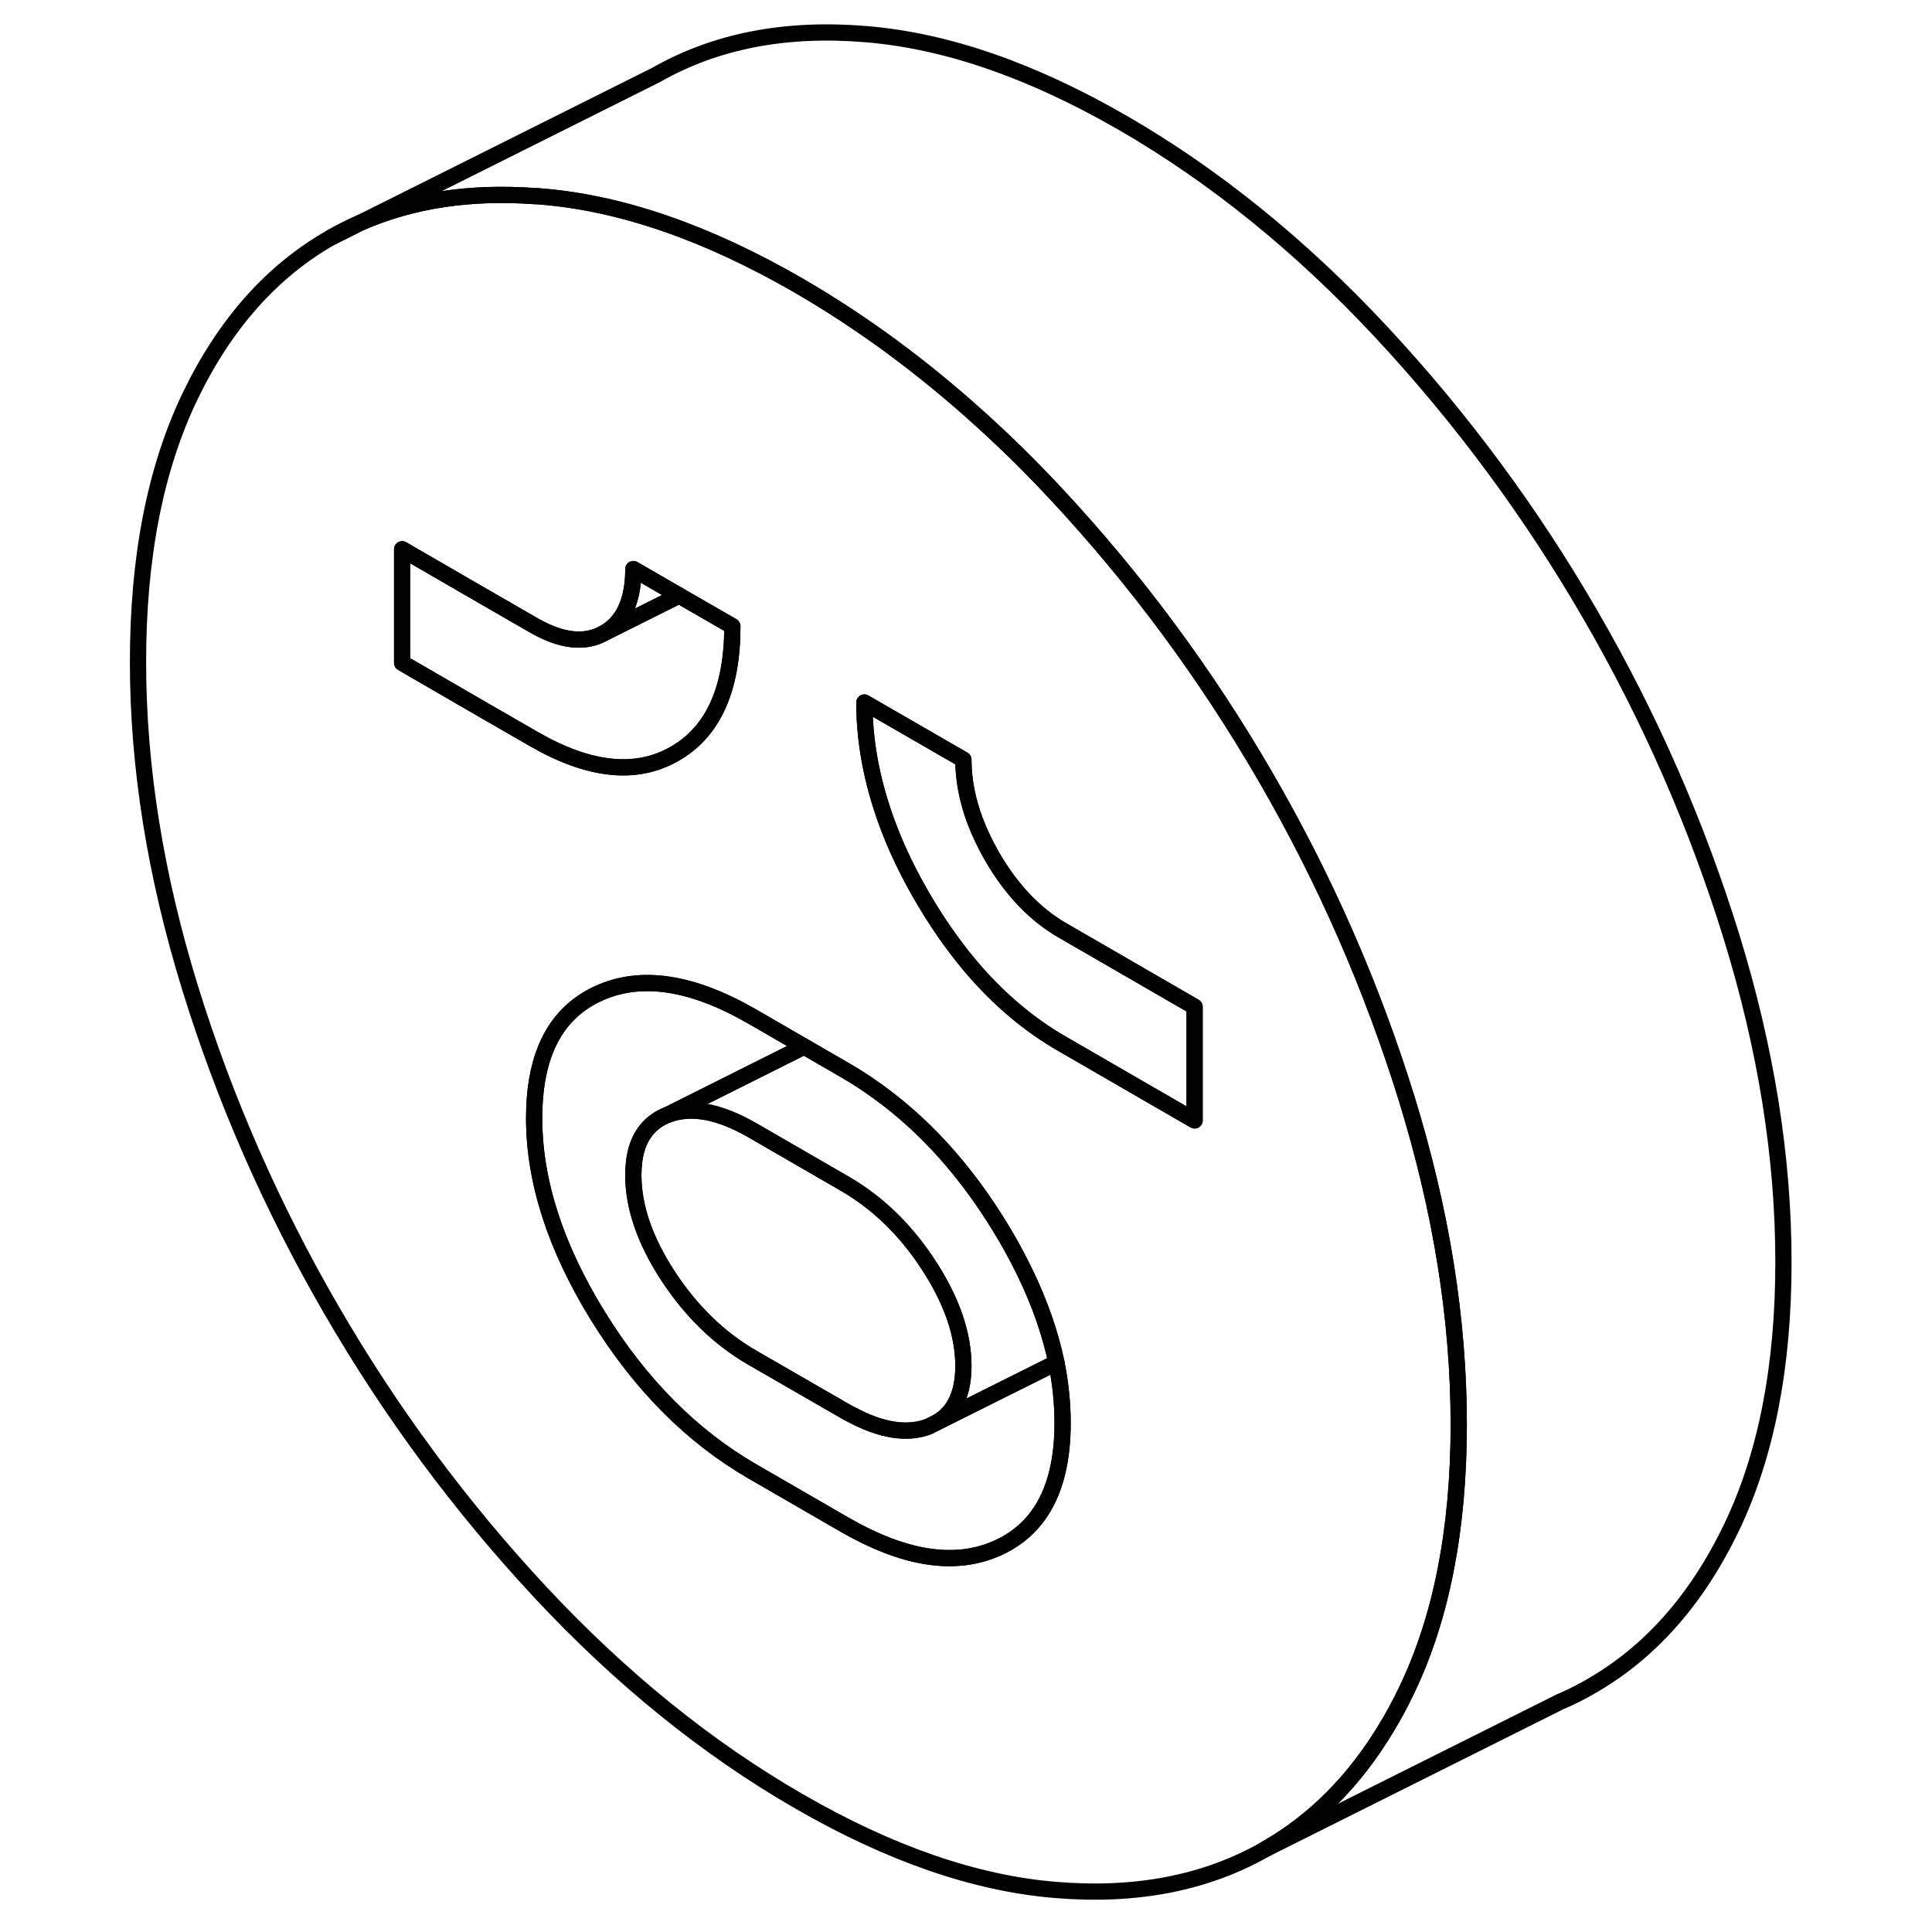 <svg width="48" height="48" viewBox="0 0 106 119" fill="none" xmlns="http://www.w3.org/2000/svg" stroke-width="1px"
     stroke-linecap="round" stroke-linejoin="round">
    <path d="M13.9 14.62L15.67 13.73C15.06 13.991 14.47 14.29 13.9 14.62Z" stroke="currentColor" stroke-linejoin="round"/>
    <path d="M80.15 67.691C78.01 60.781 75.11 54.161 71.45 47.851C67.79 41.531 63.49 35.721 58.54 30.411L58.51 30.381C57.03 28.791 55.51 27.291 53.96 25.891C50.36 22.621 46.6 19.851 42.68 17.581C37.05 14.331 31.76 12.501 26.81 12.101C26.69 12.091 26.57 12.081 26.46 12.081C22.46 11.791 18.88 12.331 15.74 13.701L15.67 13.731L13.9 14.621C10.24 16.701 7.34 19.971 5.2 24.421C3.07 28.861 2 34.311 2 40.771C2 47.231 3.07 53.911 5.2 60.821C7.34 67.741 10.24 74.351 13.9 80.661C17.56 86.981 21.86 92.791 26.81 98.101C31.76 103.401 37.05 107.681 42.68 110.931C48.3 114.181 53.59 116.011 58.54 116.411C63.49 116.821 67.79 115.981 71.45 113.891C74.44 112.191 76.92 109.701 78.89 106.431C79.34 105.691 79.76 104.911 80.15 104.091C82.28 99.651 83.35 94.201 83.35 87.741C83.35 81.281 82.28 74.601 80.15 67.691ZM18.27 40.831V33.831L22.24 36.131L26.4 38.531C28.1 39.501 29.54 39.661 30.73 38.981C31.91 38.301 32.51 36.991 32.51 35.051L35.33 36.681L38.61 38.571C38.61 42.461 37.42 45.081 35.05 46.431C32.68 47.791 29.79 47.481 26.4 45.531L23.38 43.791L18.27 40.831ZM55.03 95.311C54.92 95.361 54.81 95.411 54.7 95.451C52.16 96.491 49.1 95.971 45.52 93.911L39.83 90.621C36.1 88.461 32.93 85.271 30.32 81.041C27.71 76.811 26.4 72.751 26.4 68.861C26.4 65.501 27.38 63.131 29.34 61.771C29.64 61.561 29.97 61.371 30.32 61.211C32.93 59.991 36.1 60.461 39.83 62.611L43.03 64.461L45.52 65.901C46.63 66.541 47.69 67.281 48.7 68.101C51.09 70.041 53.2 72.501 55.03 75.471C55.64 76.451 56.17 77.431 56.64 78.401C57.55 80.281 58.19 82.121 58.57 83.931C58.82 85.191 58.95 86.421 58.95 87.651C58.95 91.541 57.64 94.091 55.03 95.311ZM67.08 69.011L58.95 64.311C56.89 63.131 55.02 61.551 53.33 59.571C53.29 59.511 53.23 59.451 53.18 59.391C52.15 58.151 51.19 56.771 50.3 55.241C49.71 54.231 49.2 53.231 48.76 52.241C47.42 49.191 46.74 46.201 46.74 43.271L52.84 46.791C52.84 48.021 53.08 49.281 53.56 50.561C53.84 51.291 54.19 52.031 54.62 52.781C55.81 54.821 57.25 56.331 58.95 57.311L67.08 62.011V69.011Z" stroke="currentColor" stroke-linejoin="round"/>
    <path d="M35.331 36.681L30.73 38.981C31.91 38.301 32.511 36.991 32.511 35.051L35.331 36.681Z" stroke="currentColor" stroke-linejoin="round"/>
    <path d="M38.609 38.571C38.609 42.461 37.419 45.081 35.05 46.431C32.679 47.791 29.79 47.481 26.399 45.531L23.38 43.791L18.27 40.831V33.831L22.239 36.131L26.399 38.531C28.099 39.501 29.54 39.661 30.73 38.981L35.33 36.681L38.609 38.571Z" stroke="currentColor" stroke-linejoin="round"/>
    <path d="M58.95 87.651C58.95 91.541 57.64 94.091 55.03 95.311C54.92 95.361 54.81 95.411 54.7 95.451C52.16 96.491 49.1 95.971 45.52 93.911L39.83 90.621C36.1 88.461 32.93 85.271 30.32 81.041C27.71 76.811 26.4 72.751 26.4 68.861C26.4 65.501 27.38 63.131 29.34 61.771C29.64 61.561 29.97 61.371 30.32 61.211C32.93 59.991 36.1 60.461 39.83 62.611L43.03 64.461L34.64 68.661C34.09 68.871 33.64 69.191 33.31 69.611C32.77 70.271 32.51 71.201 32.51 72.391C32.51 74.331 33.22 76.401 34.64 78.581C36.07 80.761 37.79 82.441 39.83 83.621L45.52 86.901C45.65 86.981 45.78 87.051 45.91 87.111C47.78 88.121 49.38 88.371 50.71 87.861L51.26 87.581L58.57 83.931C58.82 85.191 58.95 86.421 58.95 87.651Z" stroke="currentColor" stroke-linejoin="round"/>
    <path d="M52.84 84.131C52.84 82.191 52.13 80.121 50.71 77.941C49.29 75.751 47.56 74.081 45.52 72.901L39.83 69.611C37.79 68.441 36.07 68.121 34.64 68.661L43.03 64.461L45.52 65.901C46.63 66.541 47.69 67.281 48.7 68.101C51.09 70.041 53.2 72.501 55.03 75.471C55.64 76.451 56.17 77.431 56.64 78.401C57.55 80.281 58.19 82.121 58.57 83.931L51.26 87.581C52.31 86.961 52.84 85.801 52.84 84.131Z" stroke="currentColor" stroke-linejoin="round"/>
    <path d="M52.84 84.131C52.84 85.801 52.31 86.961 51.26 87.581L50.71 87.861C49.38 88.371 47.78 88.121 45.91 87.111C45.78 87.051 45.65 86.981 45.52 86.901L39.83 83.621C37.79 82.441 36.07 80.761 34.64 78.581C33.22 76.401 32.51 74.331 32.51 72.391C32.51 71.201 32.77 70.271 33.31 69.611C33.64 69.191 34.09 68.871 34.64 68.661C36.07 68.121 37.79 68.441 39.83 69.611L45.52 72.901C47.56 74.081 49.29 75.751 50.71 77.941C52.13 80.121 52.84 82.191 52.84 84.131Z" stroke="currentColor" stroke-linejoin="round"/>
    <path d="M67.08 62.011V69.01L58.95 64.311C56.89 63.13 55.02 61.55 53.33 59.571C53.29 59.511 53.23 59.45 53.18 59.391C52.15 58.151 51.19 56.77 50.3 55.24C49.71 54.23 49.2 53.23 48.76 52.24C47.42 49.191 46.74 46.2 46.74 43.27L52.84 46.791C52.84 48.02 53.08 49.281 53.56 50.56C53.84 51.291 54.19 52.031 54.62 52.781C55.81 54.821 57.25 56.331 58.95 57.31L67.08 62.011Z" stroke="currentColor" stroke-linejoin="round"/>
    <path d="M103.35 77.741C103.35 84.201 102.28 89.651 100.15 94.091C98.01 98.541 95.11 101.811 91.45 103.891C90.88 104.221 90.29 104.521 89.68 104.781L89.61 104.811L71.45 113.891C74.44 112.191 76.92 109.701 78.89 106.431C79.34 105.691 79.76 104.911 80.15 104.091C82.28 99.651 83.35 94.201 83.35 87.741C83.35 81.281 82.28 74.601 80.15 67.691C78.01 60.781 75.11 54.161 71.45 47.851C67.79 41.531 63.49 35.721 58.54 30.411L58.51 30.381C57.03 28.791 55.51 27.291 53.96 25.891C50.36 22.621 46.6 19.851 42.68 17.581C37.05 14.331 31.76 12.501 26.81 12.101C26.69 12.091 26.57 12.081 26.46 12.081C22.46 11.791 18.88 12.331 15.74 13.701L33.9 4.621C37.56 2.531 41.86 1.691 46.81 2.101C51.76 2.501 57.05 4.331 62.68 7.581C68.3 10.831 73.59 15.111 78.54 20.411C83.49 25.721 87.79 31.531 91.45 37.851C95.11 44.161 98.01 50.781 100.15 57.691C102.28 64.601 103.35 71.281 103.35 77.741Z" stroke="currentColor" stroke-linejoin="round"/>
</svg>